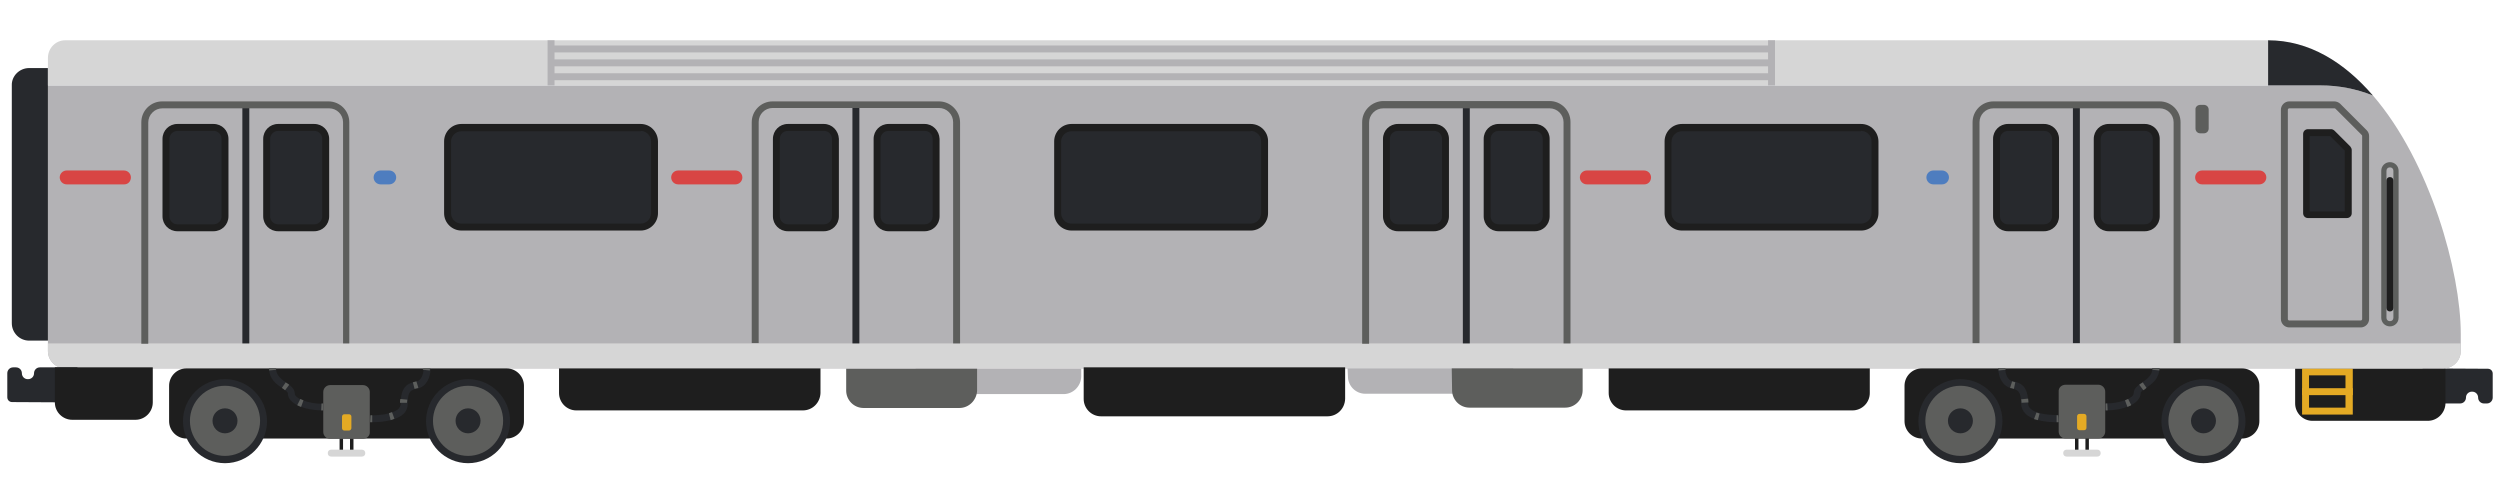 <?xml version="1.0" encoding="utf-8"?>
<!-- Generator: Adobe Illustrator 23.0.2, SVG Export Plug-In . SVG Version: 6.00 Build 0)  -->
<svg version="1.1" id="Layer_1" xmlns="http://www.w3.org/2000/svg" xmlns:xlink="http://www.w3.org/1999/xlink" x="0px" y="0px"
	 viewBox="0 0 720 144" style="enable-background:new 0 0 720 144;" xml:space="preserve">
<style type="text/css">
	.st0{fill:#27292D;}
	.st1{fill:#1E1E1E;}
	.st2{fill:#E4AA24;}
	.st3{fill:#B3B2B5;}
	.st4{fill:#5D5F5D;}
	.st5{fill:#5D5E5C;}
	.st6{fill:#D6D6D6;}
	.st7{fill:#D84544;}
	.st8{fill:#4E7DBF;}
</style>
<title>Trains</title>
<path class="st0" d="M697.7,106.1v10.1h10.8c1,0,1.7-0.8,1.7-1.7c0,0,0,0,0,0l0,0c0-1,0.8-1.7,1.7-1.7h0.1c1,0,1.7,0.8,1.7,1.7l0,0
	c0,1,0.8,1.7,1.7,1.7c0,0,0,0,0,0h0.8c1,0,1.7-0.8,1.7-1.7c0,0,0,0,0,0v-6.9c0-0.8-0.6-1.4-1.4-1.4l0,0L697.7,106.1z"/>
<path class="st1" d="M699.2,121.2h-33.2c-2.8,0-5-2.3-5-5c0,0,0,0,0,0v-10.1h43.3v10.1C704.2,119,701.9,121.2,699.2,121.2
	C699.2,121.2,699.2,121.2,699.2,121.2z"/>
<path class="st2" d="M675.5,108.1v9.3H665v-9.3H675.5 M677.5,106.1H663v13.3h14.6V106.1z"/>
<path class="st3" d="M683.4,27.5c-4.8-1.9-9.9-2.9-15-2.9H13.8v76.5c0,2.8,2.3,5,5,5h684.9c2.8,0,5-2.3,5-5v-5
	C708.7,78.4,699.9,46.6,683.4,27.5z"/>
<path class="st0" d="M8.4,19.6h5.4l0,0v78.5l0,0H8.4c-2.8,0-5-2.3-5-5l0,0V24.6C3.3,21.9,5.6,19.6,8.4,19.6
	C8.4,19.6,8.4,19.6,8.4,19.6z"/>
<path class="st4" d="M688.3,94c-1.4,0-2.5-1.1-2.5-2.5V49.2c0-1.4,1.1-2.5,2.5-2.5s2.5,1.1,2.5,2.5v42.3
	C690.8,92.9,689.7,94,688.3,94z"/>
<path class="st3" d="M688.3,92.5c-0.6,0-1-0.4-1-1V49.2c0-0.6,0.4-1,1-1s1,0.4,1,1v42.3C689.3,92.1,688.9,92.5,688.3,92.5z"/>
<path class="st0" d="M668.4,24.6c5.1,0,10.2,1,15,2.9l0,0v0c-8.2-9.5-18.3-15.9-30.2-15.9v13H668.4z"/>
<rect x="663" y="111.8" class="st2" width="14.6" height="2"/>
<path class="st5" d="M679.9,94.3h-20.6c-1.3,0-2.4-1.1-2.4-2.4V31.6c0-1.3,1.1-2.4,2.4-2.4h13c0.6,0,1.3,0.3,1.7,0.7l7.6,7.6
	c0.5,0.5,0.7,1.1,0.7,1.7v52.7C682.3,93.2,681.2,94.3,679.9,94.3z M659.3,31.2c-0.2,0-0.4,0.2-0.4,0.4v60.3c0,0.2,0.2,0.4,0.4,0.4
	h20.6c0.2,0,0.4-0.2,0.4-0.4V39.2c0-0.1,0-0.2-0.1-0.3l-7.6-7.6c-0.1-0.1-0.2-0.1-0.3-0.1H659.3z"/>
<path class="st0" d="M664.6,61.9c-0.2,0-0.4-0.2-0.4-0.4V38.7c0-0.2,0.2-0.4,0.4-0.4h6.7c0.1,0,0.2,0,0.3,0.1l4.5,4.5
	c0.1,0.1,0.1,0.2,0.1,0.3v18.3c0,0.2-0.2,0.4-0.4,0.4L664.6,61.9z"/>
<path class="st1" d="M671.1,39.2l4.2,4.2v17.5h-10.1V39.2H671.1 M671.4,37.2h-6.7c-0.8,0-1.4,0.6-1.4,1.4l0,0v22.8
	c0,0.8,0.6,1.4,1.4,1.4l0,0h11.2c0.8,0,1.4-0.6,1.4-1.4l0,0V43.2c0-0.4-0.2-0.7-0.4-1l-4.5-4.5C672.1,37.4,671.7,37.2,671.4,37.2
	L671.4,37.2z"/>
<rect x="597" y="30.2" class="st0" width="2" height="68.7"/>
<path class="st5" d="M628,98.9h-2V35.2c0-2.2-1.8-4-4-4h0h-47.9c-2.2,0-4,1.8-4,4v63.7h-2V35.2c0-3.3,2.7-6,6-6H622h0
	c3.3,0,6,2.7,6,6V98.9z"/>
<path class="st6" d="M18.8,11.6h634.4l0,0v13l0,0H13.8l0,0v-7.9C13.8,13.9,16,11.6,18.8,11.6z"/>
<path class="st6" d="M708.7,101.1v-2.2H13.8v2.2c0,2.8,2.3,5,5,5h684.9C706.5,106.1,708.7,103.9,708.7,101.1z"/>
<path class="st0" d="M578.3,36.7h10.4c1.8,0,3.3,1.5,3.3,3.3v22.3c0,1.8-1.5,3.3-3.3,3.3h-10.4c-1.8,0-3.3-1.5-3.3-3.3V40
	C575.1,38.2,576.5,36.7,578.3,36.7z"/>
<path class="st1" d="M588.7,37.7c1.3,0,2.3,1,2.3,2.3v22.3c0,1.3-1,2.3-2.3,2.3h-10.4c-1.3,0-2.3-1-2.3-2.3V40c0-1.2,1-2.3,2.3-2.3
	H588.7 M588.7,35.7h-10.4c-2.4,0-4.3,1.9-4.3,4.3c0,0,0,0,0,0v22.3c0,2.4,1.9,4.3,4.3,4.3l0,0h10.4c2.4,0,4.3-1.9,4.3-4.3
	c0,0,0,0,0,0V40C593,37.6,591.1,35.7,588.7,35.7C588.7,35.7,588.7,35.7,588.7,35.7L588.7,35.7z"/>
<path class="st0" d="M607.3,36.7h10.4c1.8,0,3.3,1.5,3.3,3.3v22.3c0,1.8-1.5,3.3-3.3,3.3h-10.4c-1.8,0-3.3-1.5-3.3-3.3V40
	C604.1,38.2,605.5,36.7,607.3,36.7z"/>
<path class="st1" d="M617.7,37.7c1.3,0,2.3,1,2.3,2.3v22.3c0,1.3-1,2.3-2.3,2.3h-10.4c-1.3,0-2.3-1-2.3-2.3V40c0-1.2,1-2.3,2.3-2.3
	H617.7 M617.7,35.7h-10.4c-2.4,0-4.3,1.9-4.3,4.3c0,0,0,0,0,0v22.3c0,2.4,1.9,4.3,4.3,4.3l0,0h10.4c2.4,0,4.3-1.9,4.3-4.3
	c0,0,0,0,0,0V40C622,37.6,620.1,35.7,617.7,35.7C617.7,35.7,617.7,35.7,617.7,35.7L617.7,35.7z"/>
<path class="st0" d="M484.4,36.7H536c2.2,0,4,1.8,4,4v20.7c0,2.2-1.8,4-4,4h-51.6c-2.2,0-4-1.8-4-4V40.8
	C480.3,38.5,482.1,36.7,484.4,36.7z"/>
<path class="st1" d="M536,37.7c1.7,0,3,1.4,3,3v20.7c0,1.7-1.4,3-3,3h-51.6c-1.7,0-3-1.4-3-3V40.8c0-1.7,1.4-3,3-3H536 M536,35.7
	h-51.6c-2.8,0-5,2.3-5,5v20.7c0,2.8,2.3,5,5,5l0,0H536c2.8,0,5-2.3,5-5c0,0,0,0,0,0V40.8C541,38,538.8,35.7,536,35.7z"/>
<rect x="421.3" y="30.2" class="st0" width="2" height="68.7"/>
<path class="st5" d="M452.3,98.9h-2V35.2c0-2.2-1.8-4-4-4h-47.9c-1.1,0-2.1,0.4-2.9,1.2c-0.8,0.8-1.2,1.8-1.2,2.9v63.7h-2V35.2
	c0-1.6,0.6-3.1,1.8-4.3c1.1-1.1,2.7-1.8,4.3-1.8h47.9c3.3,0,6,2.7,6,6V98.9z"/>
<path class="st0" d="M402.6,36.7H413c1.8,0,3.3,1.5,3.3,3.3c0,0,0,0,0,0v22.3c0,1.8-1.5,3.3-3.3,3.3l0,0h-10.4
	c-1.8,0-3.3-1.5-3.3-3.3c0,0,0,0,0,0V40C399.3,38.2,400.8,36.7,402.6,36.7z"/>
<path class="st1" d="M413,37.7c1.3,0,2.3,1,2.3,2.3v22.3c0,1.3-1,2.3-2.3,2.3h-10.4c-1.3,0-2.3-1-2.3-2.3V40c0-1.3,1-2.3,2.3-2.3
	L413,37.7 M413,35.7h-10.4c-2.4,0-4.3,1.9-4.3,4.3c0,0,0,0,0,0v22.3c0,2.4,1.9,4.3,4.3,4.3c0,0,0,0,0,0H413c2.4,0,4.3-1.9,4.3-4.3
	c0,0,0,0,0,0V40C417.3,37.6,415.4,35.7,413,35.7L413,35.7z"/>
<path class="st0" d="M431.6,36.7H442c1.8,0,3.3,1.5,3.3,3.3c0,0,0,0,0,0v22.3c0,1.8-1.5,3.3-3.3,3.3l0,0h-10.4
	c-1.8,0-3.3-1.5-3.3-3.3c0,0,0,0,0,0V40C428.3,38.2,429.8,36.7,431.6,36.7z"/>
<path class="st1" d="M442,37.7c1.3,0,2.3,1,2.3,2.3v22.3c0,1.3-1,2.3-2.3,2.3h-10.4c-1.3,0-2.3-1-2.3-2.3V40c0-1.3,1-2.3,2.3-2.3
	L442,37.7 M442,35.7h-10.4c-2.4,0-4.3,1.9-4.3,4.3c0,0,0,0,0,0v22.3c0,2.4,1.9,4.3,4.3,4.3c0,0,0,0,0,0H442c2.4,0,4.3-1.9,4.3-4.3
	c0,0,0,0,0,0V40C446.3,37.6,444.4,35.7,442,35.7L442,35.7z"/>
<path class="st0" d="M308.6,36.7h51.6c2.2,0,4,1.8,4,4v20.7c0,2.2-1.8,4-4,4h-51.6c-2.2,0-4-1.8-4-4V40.8
	C304.6,38.5,306.4,36.7,308.6,36.7z"/>
<path class="st1" d="M360.2,37.7c1.7,0,3,1.4,3,3v20.7c0,1.7-1.4,3-3,3h-51.6c-1.7,0-3-1.4-3-3V40.8c0-1.7,1.4-3,3-3H360.2
	 M360.2,35.7h-51.6c-2.8,0-5,2.3-5,5c0,0,0,0,0,0v20.7c0,2.8,2.3,5,5,5c0,0,0,0,0,0h51.6c2.8,0,5-2.3,5-5c0,0,0,0,0,0V40.8
	C365.3,38,363,35.7,360.2,35.7L360.2,35.7z"/>
<rect x="245.5" y="30.2" class="st0" width="2" height="68.7"/>
<path class="st5" d="M276.5,98.9h-2V35.2c0-1.1-0.4-2.1-1.2-2.9c-0.8-0.8-1.8-1.2-2.9-1.2c0,0,0,0,0,0h-47.9c-2.2,0-4,1.8-4,4v63.7
	h-2V35.2c0-3.3,2.7-6,6-6h47.9c0,0,0,0,0,0c1.6,0,3.1,0.6,4.3,1.8s1.8,2.7,1.8,4.3V98.9z"/>
<path class="st0" d="M226.8,36.7h10.4c1.8,0,3.3,1.5,3.3,3.3v22.3c0,1.8-1.5,3.3-3.3,3.3h-10.4c-1.8,0-3.3-1.5-3.3-3.3V40
	C223.6,38.2,225,36.7,226.8,36.7z"/>
<path class="st1" d="M237.3,37.7c1.3,0,2.3,1,2.3,2.3v22.3c0,1.3-1,2.3-2.3,2.3h-10.4c-1.3,0-2.3-1-2.3-2.3V40c0-1.3,1-2.3,2.3-2.3
	L237.3,37.7 M237.3,35.7h-10.4c-2.4,0-4.3,1.9-4.3,4.3v22.3c0,2.4,1.9,4.3,4.3,4.3h10.4c2.4,0,4.3-1.9,4.3-4.3c0,0,0,0,0,0V40
	C241.5,37.6,239.6,35.7,237.3,35.7C237.3,35.7,237.3,35.7,237.3,35.7z"/>
<path class="st0" d="M255.8,36.7h10.4c1.8,0,3.3,1.5,3.3,3.3v22.3c0,1.8-1.5,3.3-3.3,3.3h-10.4c-1.8,0-3.3-1.5-3.3-3.3V40
	C252.6,38.2,254,36.7,255.8,36.7z"/>
<path class="st1" d="M266.3,37.7c1.3,0,2.3,1,2.3,2.3v22.3c0,1.3-1,2.3-2.3,2.3h-10.4c-1.3,0-2.3-1-2.3-2.3V40c0-1.3,1-2.3,2.3-2.3
	L266.3,37.7 M266.3,35.7h-10.4c-2.4,0-4.3,1.9-4.3,4.3c0,0,0,0,0,0v22.3c0,2.4,1.9,4.3,4.3,4.3c0,0,0,0,0,0h10.4
	c2.4,0,4.3-1.9,4.3-4.3c0,0,0,0,0,0V40C270.5,37.6,268.6,35.7,266.3,35.7C266.3,35.7,266.3,35.7,266.3,35.7z"/>
<path class="st0" d="M132.9,36.7h51.6c2.2,0,4,1.8,4,4v20.7c0,2.2-1.8,4-4,4h-51.6c-2.2,0-4-1.8-4-4V40.8
	C128.8,38.5,130.6,36.7,132.9,36.7z"/>
<path class="st1" d="M184.5,37.7c1.7,0,3,1.4,3,3v20.7c0,1.7-1.4,3-3,3h-51.6c-1.7,0-3-1.4-3-3V40.8c0-1.7,1.4-3,3-3H184.5
	 M184.5,35.7h-51.6c-2.8,0-5,2.3-5,5v20.7c0,2.8,2.3,5,5,5l0,0h51.6c2.8,0,5-2.3,5-5V40.8C189.5,38,187.3,35.7,184.5,35.7z"/>
<rect x="69.8" y="30.2" class="st0" width="2" height="68.7"/>
<path class="st5" d="M100.8,98.9h-2V35.2c0-2.2-1.8-4-4-4H46.8c-1.1,0-2.1,0.4-2.9,1.2c-0.8,0.8-1.2,1.8-1.2,2.9v63.7h-2V35.2
	c0-3.3,2.7-6,6-6h47.9c3.3,0,6,2.7,6,6V98.9z"/>
<path class="st0" d="M51.1,36.7h10.4c1.8,0,3.3,1.5,3.3,3.3v22.3c0,1.8-1.5,3.3-3.3,3.3H51.1c-1.8,0-3.3-1.5-3.3-3.3V40
	C47.8,38.2,49.3,36.7,51.1,36.7z"/>
<path class="st1" d="M61.5,37.7c1.3,0,2.3,1,2.3,2.3v22.3c0,1.3-1,2.3-2.3,2.3H51.1c-1.3,0-2.3-1-2.3-2.3V40c0-1.2,1-2.3,2.3-2.3
	H61.5 M61.5,35.7H51.1c-2.4,0-4.3,1.9-4.3,4.3c0,0,0,0,0,0v22.3c0,2.4,1.9,4.3,4.3,4.3c0,0,0,0,0,0h10.4c2.4,0,4.3-1.9,4.3-4.3V40
	C65.8,37.6,63.9,35.7,61.5,35.7z"/>
<path class="st0" d="M80.1,36.7h10.4c1.8,0,3.3,1.5,3.3,3.3v22.3c0,1.8-1.5,3.3-3.3,3.3H80.1c-1.8,0-3.3-1.5-3.3-3.3V40
	C76.8,38.2,78.3,36.7,80.1,36.7z"/>
<path class="st1" d="M90.5,37.7c1.3,0,2.3,1,2.3,2.3v22.3c0,1.3-1,2.3-2.3,2.3H80.1c-1.3,0-2.3-1-2.3-2.3V40c0-1.2,1-2.3,2.3-2.3
	H90.5 M90.5,35.7H80.1c-2.4,0-4.3,1.9-4.3,4.3c0,0,0,0,0,0v22.3c0,2.4,1.9,4.3,4.3,4.3c0,0,0,0,0,0h10.4c2.4,0,4.3-1.9,4.3-4.3V40
	C94.8,37.6,92.9,35.7,90.5,35.7z"/>
<path class="st1" d="M688.3,89.7c-0.6,0-1-0.4-1-1V52c0-0.6,0.4-1,1-1s1,0.4,1,1v36.7C689.3,89.3,688.9,89.7,688.3,89.7z"/>
<rect x="158.7" y="17.1" class="st3" width="351.5" height="2"/>
<rect x="158.7" y="13.1" class="st3" width="351.5" height="2"/>
<rect x="158.7" y="21.1" class="st3" width="351.5" height="2"/>
<rect x="509.2" y="11.6" class="st3" width="2" height="13"/>
<rect x="157.7" y="11.6" class="st3" width="2" height="13"/>
<path class="st7" d="M650.7,53.1h-16.5c-1.1,0-2-0.9-2-2s0.9-2,2-2h16.5c1.1,0,2,0.9,2,2S651.8,53.1,650.7,53.1z"/>
<path class="st5" d="M633.7,30.2h1c0.8,0,1.4,0.6,1.4,1.4V37c0,0.8-0.6,1.4-1.4,1.4h-1c-0.8,0-1.4-0.6-1.4-1.4v-5.4
	C632.2,30.8,632.9,30.2,633.7,30.2z"/>
<path class="st8" d="M559.3,53.1h-2.5c-1.1,0-2-0.9-2-2s0.9-2,2-2h2.5c1.1,0,2,0.9,2,2S560.4,53.1,559.3,53.1z"/>
<path class="st7" d="M35.8,53.1H19.2c-1.1,0-2-0.9-2-2s0.9-2,2-2h16.5c1.1,0,2,0.9,2,2S36.9,53.1,35.8,53.1z"/>
<path class="st1" d="M553.5,106.1h92.2c2.8,0,5,2.3,5,5v10.2c0,2.8-2.3,5-5,5h-92.2c-2.8,0-5-2.3-5-5v-10.2
	C548.5,108.4,550.7,106.1,553.5,106.1z"/>
<g>
	<circle class="st5" cx="634.6" cy="121.2" r="11.1"/>
	<path class="st0" d="M634.6,133.4c-6.7,0-12.1-5.5-12.1-12.1c0-6.7,5.5-12.1,12.1-12.1c6.7,0,12.1,5.5,12.1,12.1
		C646.7,127.9,641.3,133.4,634.6,133.4z M634.6,111.1c-5.6,0-10.1,4.6-10.1,10.1c0,5.6,4.6,10.1,10.1,10.1c5.6,0,10.1-4.6,10.1-10.1
		C644.7,115.6,640.2,111.1,634.6,111.1z"/>
</g>
<circle class="st0" cx="634.6" cy="121.2" r="3.6"/>
<g>
	<circle class="st5" cx="564.6" cy="121.2" r="11.1"/>
	<path class="st0" d="M564.6,133.4c-6.7,0-12.1-5.5-12.1-12.1c0-6.7,5.5-12.1,12.1-12.1c6.7,0,12.1,5.5,12.1,12.1
		C576.7,127.9,571.3,133.4,564.6,133.4z M564.6,111.1c-5.6,0-10.1,4.6-10.1,10.1c0,5.6,4.6,10.1,10.1,10.1c5.6,0,10.1-4.6,10.1-10.1
		C574.7,115.6,570.2,111.1,564.6,111.1z"/>
</g>
<circle class="st0" cx="564.6" cy="121.2" r="3.6"/>
<rect x="597.6" y="124.9" class="st1" width="1" height="5.6"/>
<rect x="600.6" y="124.9" class="st1" width="1" height="5.6"/>
<path class="st5" d="M594.9,110.8h9.4c1.1,0,2,0.9,2,2v11.5c0,1.1-0.9,2-2,2h-9.4c-1.1,0-2-0.9-2-2v-11.5
	C592.8,111.7,593.7,110.8,594.9,110.8z"/>
<path class="st6" d="M604,131.5h-8.8c-0.6,0-1-0.4-1-1s0.4-1,1-1h8.8c0.6,0,1,0.4,1,1S604.6,131.5,604,131.5z"/>
<path class="st2" d="M598.9,119.2h1.3c0.4,0,0.7,0.3,0.7,0.7v3.3c0,0.4-0.3,0.7-0.7,0.7h-1.3c-0.4,0-0.7-0.3-0.7-0.7v-3.3
	C598.2,119.5,598.5,119.2,598.9,119.2z"/>
<path class="st0" d="M592.2,121.6c-1.8,0-6.5-0.2-8.8-2.4c-0.8-0.8-1.3-1.8-1.3-2.9c0-3.8-1.1-4-2.8-4.5l-0.1,0
	c-2.5-0.6-3.7-3.3-3.7-5.7h2c0,1.6,0.7,3.4,2.1,3.7l0.1,0c2.4,0.5,4.4,1.4,4.4,6.4c0,0.6,0.2,1.1,0.7,1.5c1.7,1.7,6.4,1.9,8,1.8
	l0.1,2C592.8,121.6,592.5,121.6,592.2,121.6z"/>
<path class="st4" d="M592.3,121.6v-2c0.3,0,0.5,0,0.5,0l0.1,2C592.9,121.6,592.7,121.6,592.3,121.6z"/>
<path class="st4" d="M586.9,121c-0.4-0.1-0.7-0.2-1.1-0.3l0.7-1.9c0.3,0.1,0.6,0.2,0.9,0.3L586.9,121z M582.2,116c0-0.3,0-0.7-0.1-1
	l2-0.2c0,0.3,0.1,0.7,0.1,1.1L582.2,116z M580,112c-0.2-0.1-0.4-0.1-0.7-0.2l-0.1,0c-0.1,0-0.2,0-0.3-0.1l0.6-1.9l0.2,0.1
	c0.3,0.1,0.5,0.1,0.7,0.2L580,112z"/>
<path class="st4" d="M575.6,106.7c0-0.2,0-0.4,0-0.6h2c0,0.1,0,0.3,0,0.4L575.6,106.7z"/>
<path class="st0" d="M606.4,118.2v-2c4.4,0,8.1-1.6,8.1-2.9c0-1.5,1.3-2.3,2.5-3.2c1.4-1,2.9-2,2.9-4.1h2c0,3.1-2.2,4.6-3.8,5.7
	c-0.8,0.5-1.6,1.1-1.6,1.5C616.5,116.4,611.3,118.2,606.4,118.2z"/>
<path class="st4" d="M606.4,118.2v-2c0.2,0,0.3,0,0.5,0l0.1,2C606.7,118.2,606.5,118.2,606.4,118.2z"/>
<path class="st4" d="M612.7,117.2l-0.7-1.9c0.3-0.1,0.6-0.3,0.9-0.4l0.9,1.8C613.5,116.9,613.1,117,612.7,117.2z M617.3,112.4
	l-1.2-1.6c0.3-0.2,0.5-0.4,0.9-0.6l0.1-0.1l1.1,1.6l-0.1,0.1C617.8,112,617.6,112.2,617.3,112.4z"/>
<path class="st4" d="M621.9,106.7l-2-0.2c0-0.1,0-0.3,0-0.4h2C621.9,106.3,621.9,106.5,621.9,106.7z"/>
<path class="st1" d="M53.7,106.1h92.2c2.8,0,5,2.3,5,5v10.2c0,2.8-2.3,5-5,5H53.7c-2.8,0-5-2.3-5-5v-10.2
	C48.7,108.4,50.9,106.1,53.7,106.1z"/>
<g>
	<circle class="st5" cx="64.8" cy="121.2" r="11.1"/>
	<path class="st0" d="M64.8,133.4c-6.7,0-12.1-5.5-12.1-12.1c0-6.7,5.5-12.1,12.1-12.1c6.7,0,12.1,5.5,12.1,12.1
		C76.9,127.9,71.5,133.4,64.8,133.4z M64.8,111.1c-5.6,0-10.1,4.6-10.1,10.1c0,5.6,4.6,10.1,10.1,10.1s10.1-4.6,10.1-10.1
		C74.9,115.6,70.4,111.1,64.8,111.1z"/>
</g>
<circle class="st0" cx="64.8" cy="121.2" r="3.6"/>
<g>
	<circle class="st5" cx="134.8" cy="121.2" r="11.1"/>
	<path class="st0" d="M134.8,133.4c-6.7,0-12.1-5.5-12.1-12.1c0-6.7,5.5-12.1,12.1-12.1c6.7,0,12.1,5.5,12.1,12.1
		C146.9,127.9,141.5,133.4,134.8,133.4z M134.8,111.1c-5.6,0-10.1,4.6-10.1,10.1c0,5.6,4.6,10.1,10.1,10.1s10.1-4.6,10.1-10.1
		C144.9,115.6,140.4,111.1,134.8,111.1z"/>
</g>
<circle class="st0" cx="134.8" cy="121.2" r="3.6"/>
<rect x="100.8" y="124.9" class="st1" width="1" height="5.6"/>
<rect x="97.8" y="124.9" class="st1" width="1" height="5.6"/>
<path class="st5" d="M104.5,126.4h-9.4c-1.1,0-2-0.9-2-2v-11.5c0-1.1,0.9-2,2-2h9.4c1.1,0,2,0.9,2,2v11.5
	C106.6,125.5,105.6,126.4,104.5,126.4z"/>
<path class="st6" d="M104.2,131.5h-8.8c-0.6,0-1-0.4-1-1s0.4-1,1-1h8.8c0.6,0,1,0.4,1,1S104.8,131.5,104.2,131.5z"/>
<path class="st2" d="M100.5,124h-1.3c-0.4,0-0.7-0.3-0.7-0.7v-3.3c0-0.4,0.3-0.7,0.7-0.7h1.3c0.4,0,0.7,0.3,0.7,0.7v3.3
	C101.2,123.6,100.9,124,100.5,124z"/>
<path class="st0" d="M107.2,121.6c-0.3,0-0.5,0-0.6,0l0.1-2c1.6,0.1,6.2-0.2,8-1.8c0.4-0.4,0.7-0.9,0.7-1.5c0-5,2-5.9,4.4-6.4l0.1,0
	c1.4-0.3,2.1-2.1,2.1-3.7h2c0,2.3-1.1,5.1-3.7,5.7l-0.1,0c-1.8,0.4-2.8,0.6-2.8,4.5c0,1.1-0.4,2.1-1.3,2.9
	C113.7,121.4,109,121.6,107.2,121.6z"/>
<path class="st4" d="M107.1,121.6c-0.3,0-0.5,0-0.5,0l0.1-2c0,0,0.2,0,0.5,0V121.6z"/>
<path class="st4" d="M112.5,121L112,119c0.3-0.1,0.6-0.2,0.9-0.3l0.7,1.9C113.2,120.8,112.8,120.9,112.5,121z M117.2,116l-2,0
	c0-0.4,0-0.8,0.1-1.1l2,0.2C117.3,115.3,117.2,115.6,117.2,116z M119.4,112l-0.5-1.9c0.2-0.1,0.5-0.1,0.8-0.2l0.2-0.1l0.6,1.9
	c-0.1,0-0.2,0-0.2,0.1l-0.1,0C119.8,111.9,119.6,111.9,119.4,112z"/>
<path class="st4" d="M123.8,106.7l-2-0.2c0-0.1,0-0.3,0-0.4h2C123.8,106.3,123.8,106.5,123.8,106.7z"/>
<path class="st0" d="M93,118.2c-5,0-10.1-1.8-10.1-4.9c0-0.4-0.8-1-1.6-1.5c-1.6-1.1-3.8-2.6-3.8-5.7h2c0,2,1.5,3.1,2.9,4.1
	c1.2,0.8,2.5,1.7,2.5,3.2c0,1.3,3.8,2.9,8.1,2.9V118.2z"/>
<path class="st4" d="M93,118.2c-0.2,0-0.4,0-0.5,0l0.1-2c0.2,0,0.3,0,0.5,0V118.2z"/>
<path class="st4" d="M86.7,117.2c-0.4-0.2-0.8-0.3-1.1-0.5l0.9-1.8c0.3,0.1,0.6,0.3,0.9,0.4L86.7,117.2z M82.1,112.4
	c-0.2-0.2-0.5-0.4-0.8-0.6l-0.1-0.1l1.1-1.6l0.1,0.1c0.3,0.2,0.6,0.4,0.9,0.6L82.1,112.4z"/>
<path class="st4" d="M77.5,106.7c0-0.2,0-0.4,0-0.6h2c0,0.1,0,0.3,0,0.4L77.5,106.7z"/>
<path class="st0" d="M22.3,115.9v-10.1H11.5c-1,0-1.7,0.8-1.7,1.7l0,0c0,1-0.8,1.7-1.7,1.7H8c-1,0-1.7-0.8-1.7-1.7l0,0
	c0-1-0.8-1.7-1.7-1.7H3.8c-1,0-1.7,0.8-1.7,1.7v6.9c0,0.8,0.6,1.4,1.4,1.4c0,0,0,0,0,0L22.3,115.9z"/>
<path class="st1" d="M20.8,120.9h18.2c2.8,0,5-2.3,5-5c0,0,0,0,0,0v-10.1H15.8v10.1C15.8,118.7,18.1,120.9,20.8,120.9z"/>
<path class="st1" d="M463.2,106.1h75.3l0,0v7.1c0,2.8-2.3,5-5,5h-65.2c-2.8,0-5-2.3-5-5v0V106.1L463.2,106.1z"/>
<path class="st3" d="M388.1,106.1h47.7l0,0v2.3c0,2.8-2.3,5-5,5l0,0h-37.6c-2.8,0-5-2.3-5-5v0L388.1,106.1L388.1,106.1z"/>
<path class="st5" d="M418.1,106.1h37.7l0,0v6.3c0,2.8-2.3,5-5,5l0,0h-27.6c-2.8,0-5-2.3-5-5v0L418.1,106.1L418.1,106.1z"/>
<path class="st1" d="M231.2,118.2H166c-2.8,0-5-2.3-5-5v-7.1l0,0h75.3l0,0v7.1C236.2,116,234,118.2,231.2,118.2
	C231.2,118.2,231.2,118.2,231.2,118.2z"/>
<path class="st3" d="M306.3,113.5h-37.6c-2.8,0-5-2.3-5-5v0v-2.3l0,0h47.7l0,0v2.3C311.3,111.2,309.1,113.5,306.3,113.5L306.3,113.5
	z"/>
<path class="st5" d="M276.3,117.5h-27.6c-2.8,0-5-2.3-5-5v0v-6.3l0,0h37.7l0,0v6.3C281.3,115.2,279.1,117.5,276.3,117.5z"/>
<path class="st1" d="M382.3,119.9h-65.2c-2.8,0-5-2.3-5-5v0v-9.1l0,0h75.3l0,0v9.1C387.3,117.7,385.1,119.9,382.3,119.9L382.3,119.9
	z"/>
<path class="st7" d="M473.6,53.1H457c-1.1,0-2-0.9-2-2s0.9-2,2-2h16.5c1.1,0,2,0.9,2,2S474.7,53.1,473.6,53.1z"/>
<path class="st7" d="M211.8,53.1h-16.5c-1.1,0-2-0.9-2-2s0.9-2,2-2h16.5c1.1,0,2,0.9,2,2S212.9,53.1,211.8,53.1z"/>
<path class="st8" d="M112.1,53.1h-2.5c-1.1,0-2-0.9-2-2s0.9-2,2-2h2.5c1.1,0,2,0.9,2,2S113.2,53.1,112.1,53.1z"/>
</svg>
